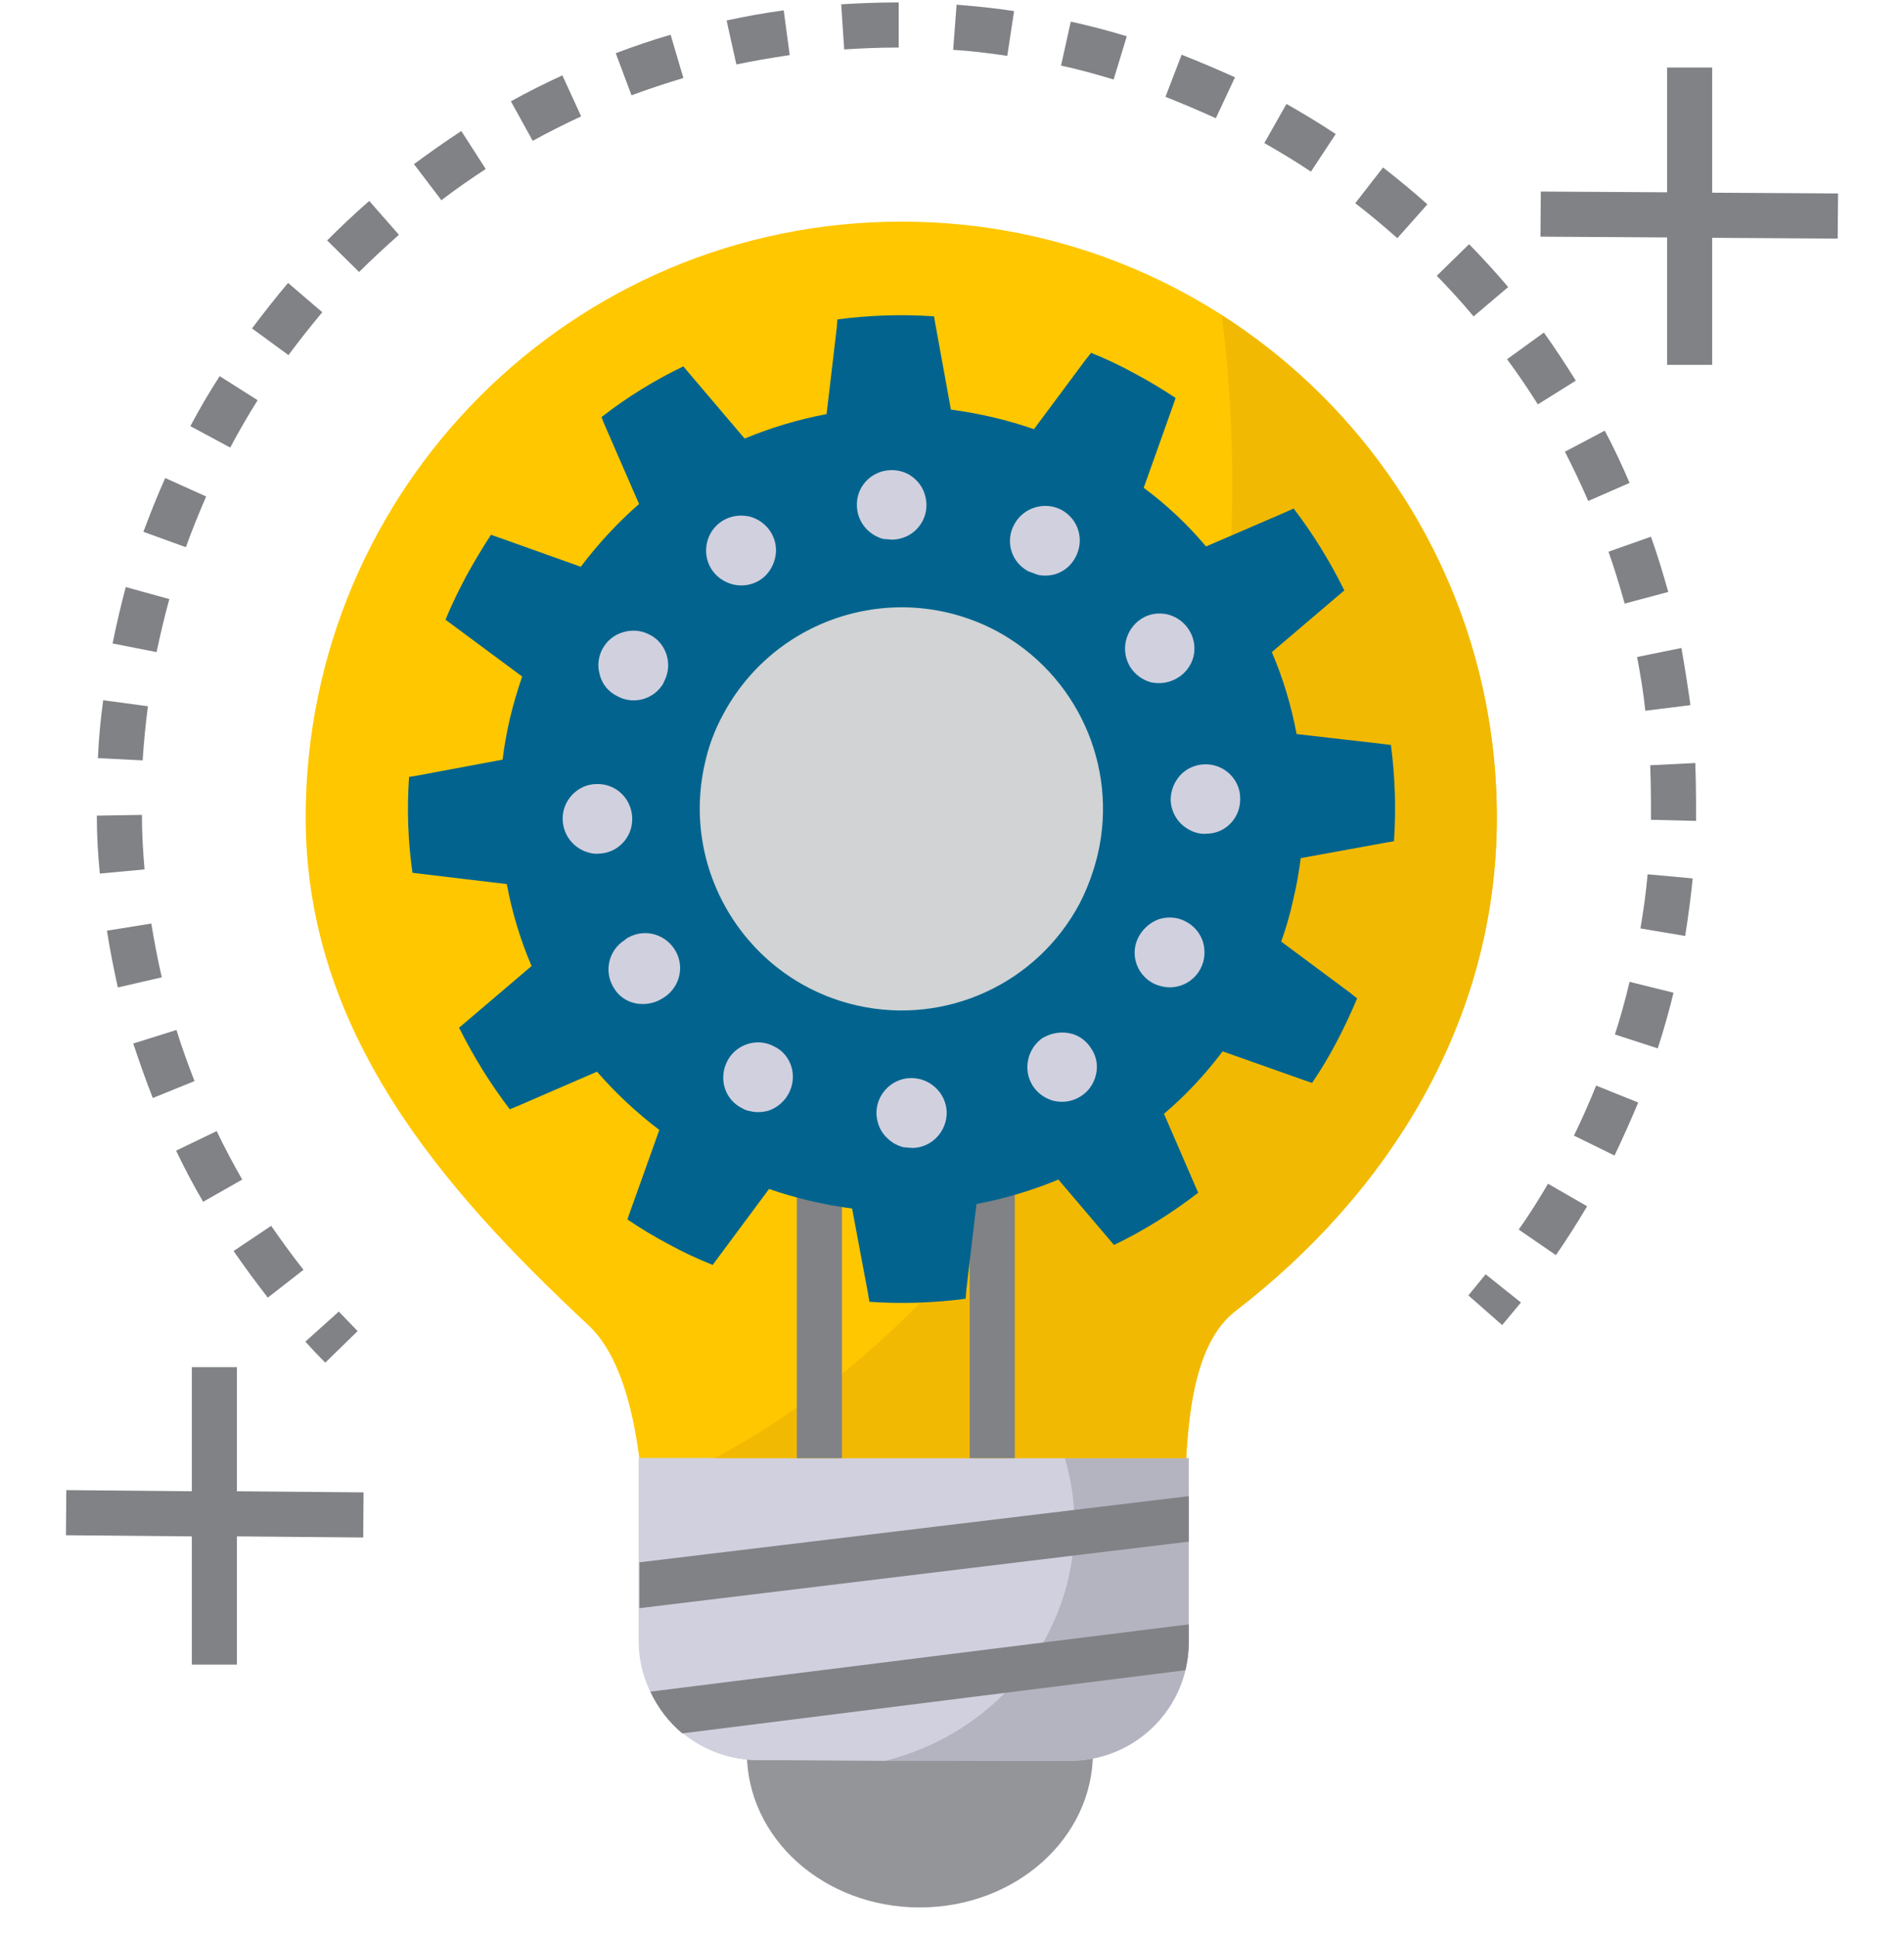 <svg xmlns="http://www.w3.org/2000/svg" width="60" height="61" viewBox="0 0 60 61" fill="none"><path d="M34.441 55.199C34.441 57.898 32.002 60.077 28.982 60.077C25.963 60.077 23.535 57.898 23.535 55.199H34.441Z" fill="#939598"></path><path d="M47.17 25.749C47.17 32.215 43.7 37.626 38.94 41.285C36.749 42.978 37.685 48.295 37.057 48.627H20.539C20.148 48.413 20.503 43.559 18.526 41.723C13.931 37.437 9.633 32.499 9.633 25.749C9.633 15.388 18.028 6.981 28.401 6.981C38.763 6.969 47.17 15.376 47.17 25.749Z" fill="#FFC700"></path><path d="M33.742 45.927H20.137V51.682C20.137 52.226 20.255 52.759 20.492 53.257C21.108 54.583 22.434 55.435 23.89 55.435L33.731 55.459C35.803 55.447 37.472 53.778 37.461 51.705V45.927H33.742Z" fill="#D1D0DF"></path><path d="M37.459 45.927V51.705C37.471 53.778 35.801 55.447 33.729 55.459H27.867C31.301 54.618 33.847 51.599 33.847 48.023C33.847 47.3 33.74 46.602 33.551 45.927H37.459Z" fill="#B4B4C1"></path><path d="M33.861 48.023C33.861 51.611 31.315 54.618 27.881 55.459L23.89 55.435H23.843C22.718 55.423 21.676 54.903 20.978 54.05C20.788 53.813 20.622 53.541 20.48 53.257C20.243 52.759 20.125 52.226 20.125 51.682V45.927H33.553C33.754 46.59 33.861 47.288 33.861 48.023Z" fill="#D1D0DF"></path><path d="M47.169 25.761C47.169 32.214 43.7 37.626 38.94 41.285C37.732 42.208 37.471 44.233 37.377 45.927H22.516C32.119 40.811 38.833 29.005 38.833 15.246C38.833 13.47 38.726 11.693 38.501 9.929C43.901 13.375 47.181 19.355 47.169 25.761Z" fill="#F2B903"></path><path d="M37.462 47.123V48.556L34.122 48.958L20.15 50.651V49.207L34.205 47.514L37.462 47.123ZM37.462 51.161V51.705C37.462 52.013 37.426 52.309 37.355 52.605L30.369 53.481L21.5 54.595C21.073 54.239 20.73 53.789 20.493 53.28L32.524 51.776L37.462 51.161ZM10.25 42.919C10.037 42.706 9.824 42.481 9.623 42.256L10.677 41.309L11.269 41.924L10.25 42.919ZM8.439 40.87C8.072 40.397 7.704 39.9 7.361 39.402L8.545 38.609C8.865 39.071 9.208 39.544 9.564 39.994L8.439 40.87ZM49.031 39.532L47.858 38.727C48.19 38.265 48.498 37.768 48.782 37.283L50.014 37.993C49.706 38.514 49.374 39.035 49.031 39.532ZM6.402 37.851C6.094 37.33 5.81 36.785 5.549 36.241L6.828 35.625C7.077 36.146 7.349 36.655 7.633 37.152L6.402 37.851ZM50.878 36.395L49.599 35.767C49.848 35.258 50.084 34.725 50.298 34.192L51.624 34.725C51.387 35.293 51.138 35.85 50.878 36.395ZM4.815 34.583C4.59 34.014 4.389 33.434 4.199 32.866L5.561 32.44C5.727 32.984 5.928 33.529 6.13 34.05L4.815 34.583ZM52.24 33.02L50.89 32.582C51.067 32.037 51.221 31.48 51.352 30.924L52.737 31.267C52.595 31.847 52.429 32.44 52.24 33.02ZM3.714 31.101C3.584 30.521 3.465 29.917 3.37 29.313L4.768 29.088C4.862 29.657 4.969 30.225 5.099 30.782L3.714 31.101ZM53.104 29.479L51.695 29.242C51.79 28.674 51.873 28.106 51.92 27.537L53.341 27.667C53.282 28.271 53.199 28.875 53.104 29.479ZM3.146 27.514C3.086 26.91 3.051 26.306 3.051 25.69L4.472 25.666C4.472 26.247 4.507 26.827 4.555 27.383L3.146 27.514ZM53.447 25.856L52.026 25.82V25.276C52.026 24.885 52.015 24.494 52.003 24.103L53.424 24.032C53.436 24.447 53.447 24.861 53.447 25.276V25.856ZM4.495 23.949L3.086 23.878C3.11 23.274 3.169 22.659 3.252 22.055L4.661 22.244C4.59 22.801 4.531 23.381 4.495 23.949ZM51.849 22.386C51.79 21.818 51.695 21.249 51.588 20.693L52.986 20.409C53.092 21.013 53.187 21.616 53.27 22.209L51.849 22.386ZM4.934 20.539L3.548 20.267C3.667 19.674 3.809 19.071 3.963 18.49L5.336 18.869C5.182 19.426 5.052 19.982 4.934 20.539ZM51.198 19.011C51.044 18.467 50.878 17.91 50.688 17.377L52.026 16.904C52.228 17.472 52.405 18.052 52.571 18.644L51.198 19.011ZM5.857 17.235L4.519 16.75C4.732 16.181 4.957 15.613 5.206 15.056L6.497 15.637C6.272 16.158 6.047 16.702 5.857 17.235ZM50.049 15.779C49.824 15.258 49.575 14.737 49.315 14.227L50.57 13.564C50.854 14.097 51.115 14.654 51.352 15.21L50.049 15.779ZM7.254 14.097L5.999 13.422C6.283 12.889 6.591 12.357 6.923 11.847L8.119 12.605C7.811 13.091 7.527 13.588 7.254 14.097ZM48.462 12.736C48.154 12.25 47.835 11.776 47.491 11.315L48.652 10.474C49.007 10.971 49.339 11.48 49.658 11.989L48.462 12.736ZM9.09 11.184L7.941 10.344C8.308 9.858 8.687 9.373 9.078 8.911L10.156 9.834C9.789 10.273 9.433 10.723 9.09 11.184ZM46.437 9.965C46.07 9.527 45.68 9.1 45.277 8.686L46.295 7.691C46.722 8.129 47.136 8.579 47.527 9.041L46.437 9.965ZM11.316 8.567L10.309 7.573C10.736 7.146 11.186 6.72 11.636 6.329L12.571 7.395C12.145 7.774 11.719 8.165 11.316 8.567ZM44.034 7.502C43.607 7.123 43.169 6.756 42.707 6.4L43.584 5.275C44.057 5.643 44.531 6.033 44.981 6.436L44.034 7.502ZM13.909 6.306L13.045 5.169C13.53 4.814 14.028 4.458 14.537 4.127L15.307 5.323C14.833 5.631 14.359 5.962 13.909 6.306ZM41.31 5.406C40.836 5.086 40.339 4.79 39.842 4.506L40.54 3.274C41.061 3.57 41.594 3.89 42.092 4.222L41.31 5.406ZM16.787 4.435L16.1 3.191C16.633 2.895 17.177 2.623 17.722 2.374L18.314 3.665C17.805 3.902 17.284 4.162 16.787 4.435ZM38.314 3.724C37.793 3.487 37.26 3.262 36.727 3.049L37.237 1.723C37.805 1.948 38.362 2.185 38.918 2.434L38.314 3.724ZM19.901 3.002L19.404 1.676C19.972 1.463 20.552 1.261 21.133 1.095L21.535 2.457C20.99 2.623 20.434 2.801 19.901 3.002ZM35.093 2.505C34.549 2.339 33.992 2.185 33.436 2.066L33.743 0.681C34.336 0.811 34.928 0.965 35.508 1.143L35.093 2.505ZM23.205 2.031L22.897 0.646C23.489 0.515 24.093 0.409 24.697 0.326L24.886 1.735C24.33 1.818 23.761 1.913 23.205 2.031ZM31.742 1.759C31.186 1.676 30.605 1.605 30.037 1.569L30.144 0.148C30.748 0.196 31.352 0.255 31.956 0.349L31.742 1.759ZM26.603 1.557L26.508 0.136C27.077 0.101 27.669 0.077 28.249 0.077H28.32V1.498H28.249C27.693 1.498 27.148 1.522 26.603 1.557ZM47.337 41.735L46.272 40.8L46.816 40.136L47.929 41.024L47.337 41.735ZM25.111 37.283H26.532V45.927H25.111V37.283ZM30.558 37.59H31.979V45.927H30.558V37.59Z" fill="#808285"></path><path d="M43.832 23.464L43.548 23.428L40.86 23.12C40.694 22.232 40.434 21.368 40.079 20.539L42.139 18.786L42.364 18.597C41.914 17.685 41.381 16.821 40.766 16.015L40.505 16.134L38.006 17.211C37.426 16.524 36.763 15.897 36.041 15.364L36.953 12.806L37.047 12.534C36.633 12.262 36.207 12.001 35.757 11.764C35.307 11.516 34.857 11.303 34.383 11.113L34.205 11.338L32.583 13.517C31.73 13.221 30.854 13.02 29.966 12.901L29.481 10.237L29.433 9.964C28.415 9.893 27.397 9.929 26.39 10.059L26.366 10.343L26.047 13.043C25.159 13.209 24.294 13.47 23.465 13.813L21.713 11.752L21.535 11.539C20.623 11.977 19.759 12.51 18.954 13.138L19.06 13.398L20.138 15.873C19.463 16.465 18.847 17.128 18.302 17.851L15.745 16.939L15.472 16.844C15.2 17.259 14.94 17.697 14.691 18.147C14.454 18.597 14.229 19.047 14.04 19.52L14.265 19.686L16.455 21.308C16.301 21.758 16.171 22.197 16.064 22.646C15.97 23.073 15.887 23.499 15.839 23.925L13.175 24.423L12.891 24.47C12.82 25.477 12.855 26.495 12.998 27.49L13.282 27.525L15.97 27.845C16.136 28.733 16.396 29.597 16.751 30.426L14.691 32.179L14.466 32.368C14.916 33.268 15.449 34.133 16.064 34.938L16.325 34.831L18.812 33.754C19.404 34.429 20.055 35.044 20.777 35.589L19.866 38.135L19.771 38.407C20.185 38.691 20.623 38.952 21.073 39.189C21.523 39.438 21.985 39.651 22.459 39.84L22.625 39.615L24.235 37.448C25.088 37.744 25.964 37.946 26.852 38.064L27.349 40.716L27.397 41.001C28.403 41.072 29.422 41.036 30.428 40.906L30.452 40.622L30.771 37.922C31.66 37.756 32.524 37.495 33.353 37.152L35.105 39.212C36.041 38.763 36.929 38.206 37.758 37.567L36.68 35.08C37.367 34.5 37.983 33.837 38.528 33.114L41.073 34.014L41.346 34.109C41.63 33.694 41.89 33.256 42.127 32.806C42.364 32.356 42.577 31.895 42.767 31.445L42.542 31.267L40.375 29.657C40.529 29.218 40.659 28.78 40.754 28.33C40.86 27.904 40.931 27.466 40.99 27.028L43.655 26.542L43.927 26.495C43.998 25.488 43.963 24.47 43.832 23.464Z" fill="#02648E"></path><path d="M31.407 19.876C28.305 18.23 24.468 19.39 22.799 22.481C22.526 22.978 22.325 23.511 22.207 24.067C21.437 27.49 23.592 30.9 27.014 31.67C29.797 32.297 32.663 30.995 34.013 28.473C34.273 27.975 34.462 27.454 34.593 26.91C35.244 24.115 33.93 21.238 31.407 19.876Z" fill="#D1D3D4"></path><path d="M33.457 16.063C32.924 15.779 32.249 15.98 31.965 16.513C31.823 16.761 31.787 17.069 31.87 17.342C31.953 17.626 32.142 17.851 32.403 17.993L32.687 18.099C32.865 18.147 33.066 18.135 33.244 18.088C33.528 18.005 33.765 17.803 33.895 17.543C34.179 17.01 33.99 16.359 33.457 16.063ZM36.808 19.355C36.512 19.284 36.204 19.331 35.955 19.497C35.458 19.828 35.304 20.491 35.612 21.001C35.766 21.249 36.014 21.427 36.299 21.498H36.31C36.891 21.605 37.471 21.249 37.613 20.669C37.743 20.089 37.388 19.509 36.808 19.355ZM37.234 25.962C37.376 26.092 37.542 26.187 37.731 26.235C37.826 26.258 37.921 26.27 38.016 26.258C38.312 26.258 38.584 26.14 38.785 25.927C38.987 25.713 39.093 25.429 39.081 25.133C39.081 24.837 38.951 24.565 38.738 24.364C38.288 23.949 37.589 23.985 37.187 24.423C36.997 24.636 36.891 24.908 36.891 25.204C36.902 25.492 37.025 25.764 37.234 25.962ZM37.376 29.029C37.116 28.887 36.82 28.863 36.535 28.946C36.263 29.041 36.038 29.23 35.896 29.479C35.6 30 35.789 30.651 36.299 30.947C36.31 30.959 36.322 30.959 36.346 30.971C36.429 31.018 36.512 31.042 36.606 31.066C37.092 31.184 37.589 30.959 37.826 30.521C37.968 30.261 37.992 29.953 37.909 29.669C37.826 29.396 37.625 29.159 37.376 29.029ZM33.717 32.546C33.433 32.487 33.137 32.534 32.888 32.676H32.877C32.379 33.008 32.225 33.671 32.533 34.18C32.687 34.429 32.936 34.606 33.22 34.677H33.232C33.516 34.737 33.8 34.689 34.049 34.535C34.297 34.381 34.463 34.145 34.534 33.86C34.605 33.576 34.558 33.28 34.392 33.031C34.238 32.783 34.001 32.605 33.717 32.546ZM28.697 33.955C28.093 33.967 27.607 34.476 27.619 35.08C27.631 35.376 27.749 35.66 27.974 35.861C28.116 35.992 28.282 36.087 28.471 36.134L28.756 36.157C29.36 36.146 29.845 35.636 29.833 35.021C29.81 34.417 29.3 33.943 28.697 33.955ZM24.398 32.96C23.877 32.676 23.214 32.877 22.93 33.398C22.788 33.659 22.752 33.967 22.835 34.251C22.918 34.535 23.119 34.772 23.38 34.902C23.463 34.95 23.546 34.985 23.64 34.997C23.83 35.044 24.019 35.033 24.209 34.985C24.777 34.796 25.109 34.192 24.943 33.612C24.86 33.328 24.671 33.091 24.398 32.96ZM19.685 29.609C19.176 29.929 19.022 30.604 19.342 31.113C19.484 31.362 19.733 31.539 20.017 31.599C20.301 31.658 20.609 31.61 20.858 31.456C21.39 31.16 21.592 30.497 21.296 29.965C21 29.432 20.337 29.23 19.804 29.526C19.768 29.538 19.721 29.574 19.685 29.609ZM18.797 24.695C18.501 24.695 18.229 24.825 18.027 25.038C17.928 25.144 17.85 25.269 17.799 25.405C17.748 25.541 17.725 25.687 17.732 25.832C17.755 26.329 18.099 26.744 18.584 26.862C18.679 26.886 18.773 26.898 18.868 26.886C19.46 26.874 19.934 26.377 19.922 25.785V25.749C19.898 25.145 19.401 24.672 18.797 24.695ZM19.448 21.924C19.958 22.209 20.609 22.031 20.905 21.522C20.905 21.51 20.917 21.498 20.917 21.486C21.059 21.226 21.094 20.93 21.012 20.645C20.929 20.361 20.739 20.124 20.479 19.994C20.218 19.852 19.922 19.828 19.638 19.911C19.058 20.077 18.726 20.693 18.904 21.261V21.273C18.987 21.557 19.176 21.794 19.448 21.924ZM23.605 16.264H23.593C23.309 16.205 23.013 16.252 22.764 16.406C22.255 16.726 22.101 17.401 22.409 17.91C22.563 18.159 22.811 18.336 23.096 18.407C23.38 18.478 23.688 18.431 23.936 18.277C24.185 18.123 24.351 17.875 24.422 17.59C24.493 17.306 24.445 17.01 24.291 16.761C24.138 16.513 23.889 16.335 23.605 16.264ZM28.839 15.092C28.625 14.89 28.341 14.796 28.057 14.808C27.453 14.831 26.98 15.329 27.003 15.933C27.015 16.43 27.358 16.844 27.832 16.975L28.128 16.998C28.424 16.986 28.697 16.868 28.898 16.655C29.099 16.442 29.206 16.157 29.194 15.873C29.182 15.577 29.064 15.293 28.839 15.092Z" fill="#D1D0DF"></path><path d="M57.922 6.093L53.955 6.069V2.126H52.534V6.057L48.555 6.033L48.544 7.454L52.534 7.478V11.492H53.955V7.49L57.91 7.514L57.922 6.093ZM11.457 47.004L7.466 46.969V43.061H6.045V46.969L2.09 46.933L2.078 48.354L6.045 48.39V52.428H7.466V48.39L11.445 48.425L11.457 47.004Z" fill="#808285"></path></svg>